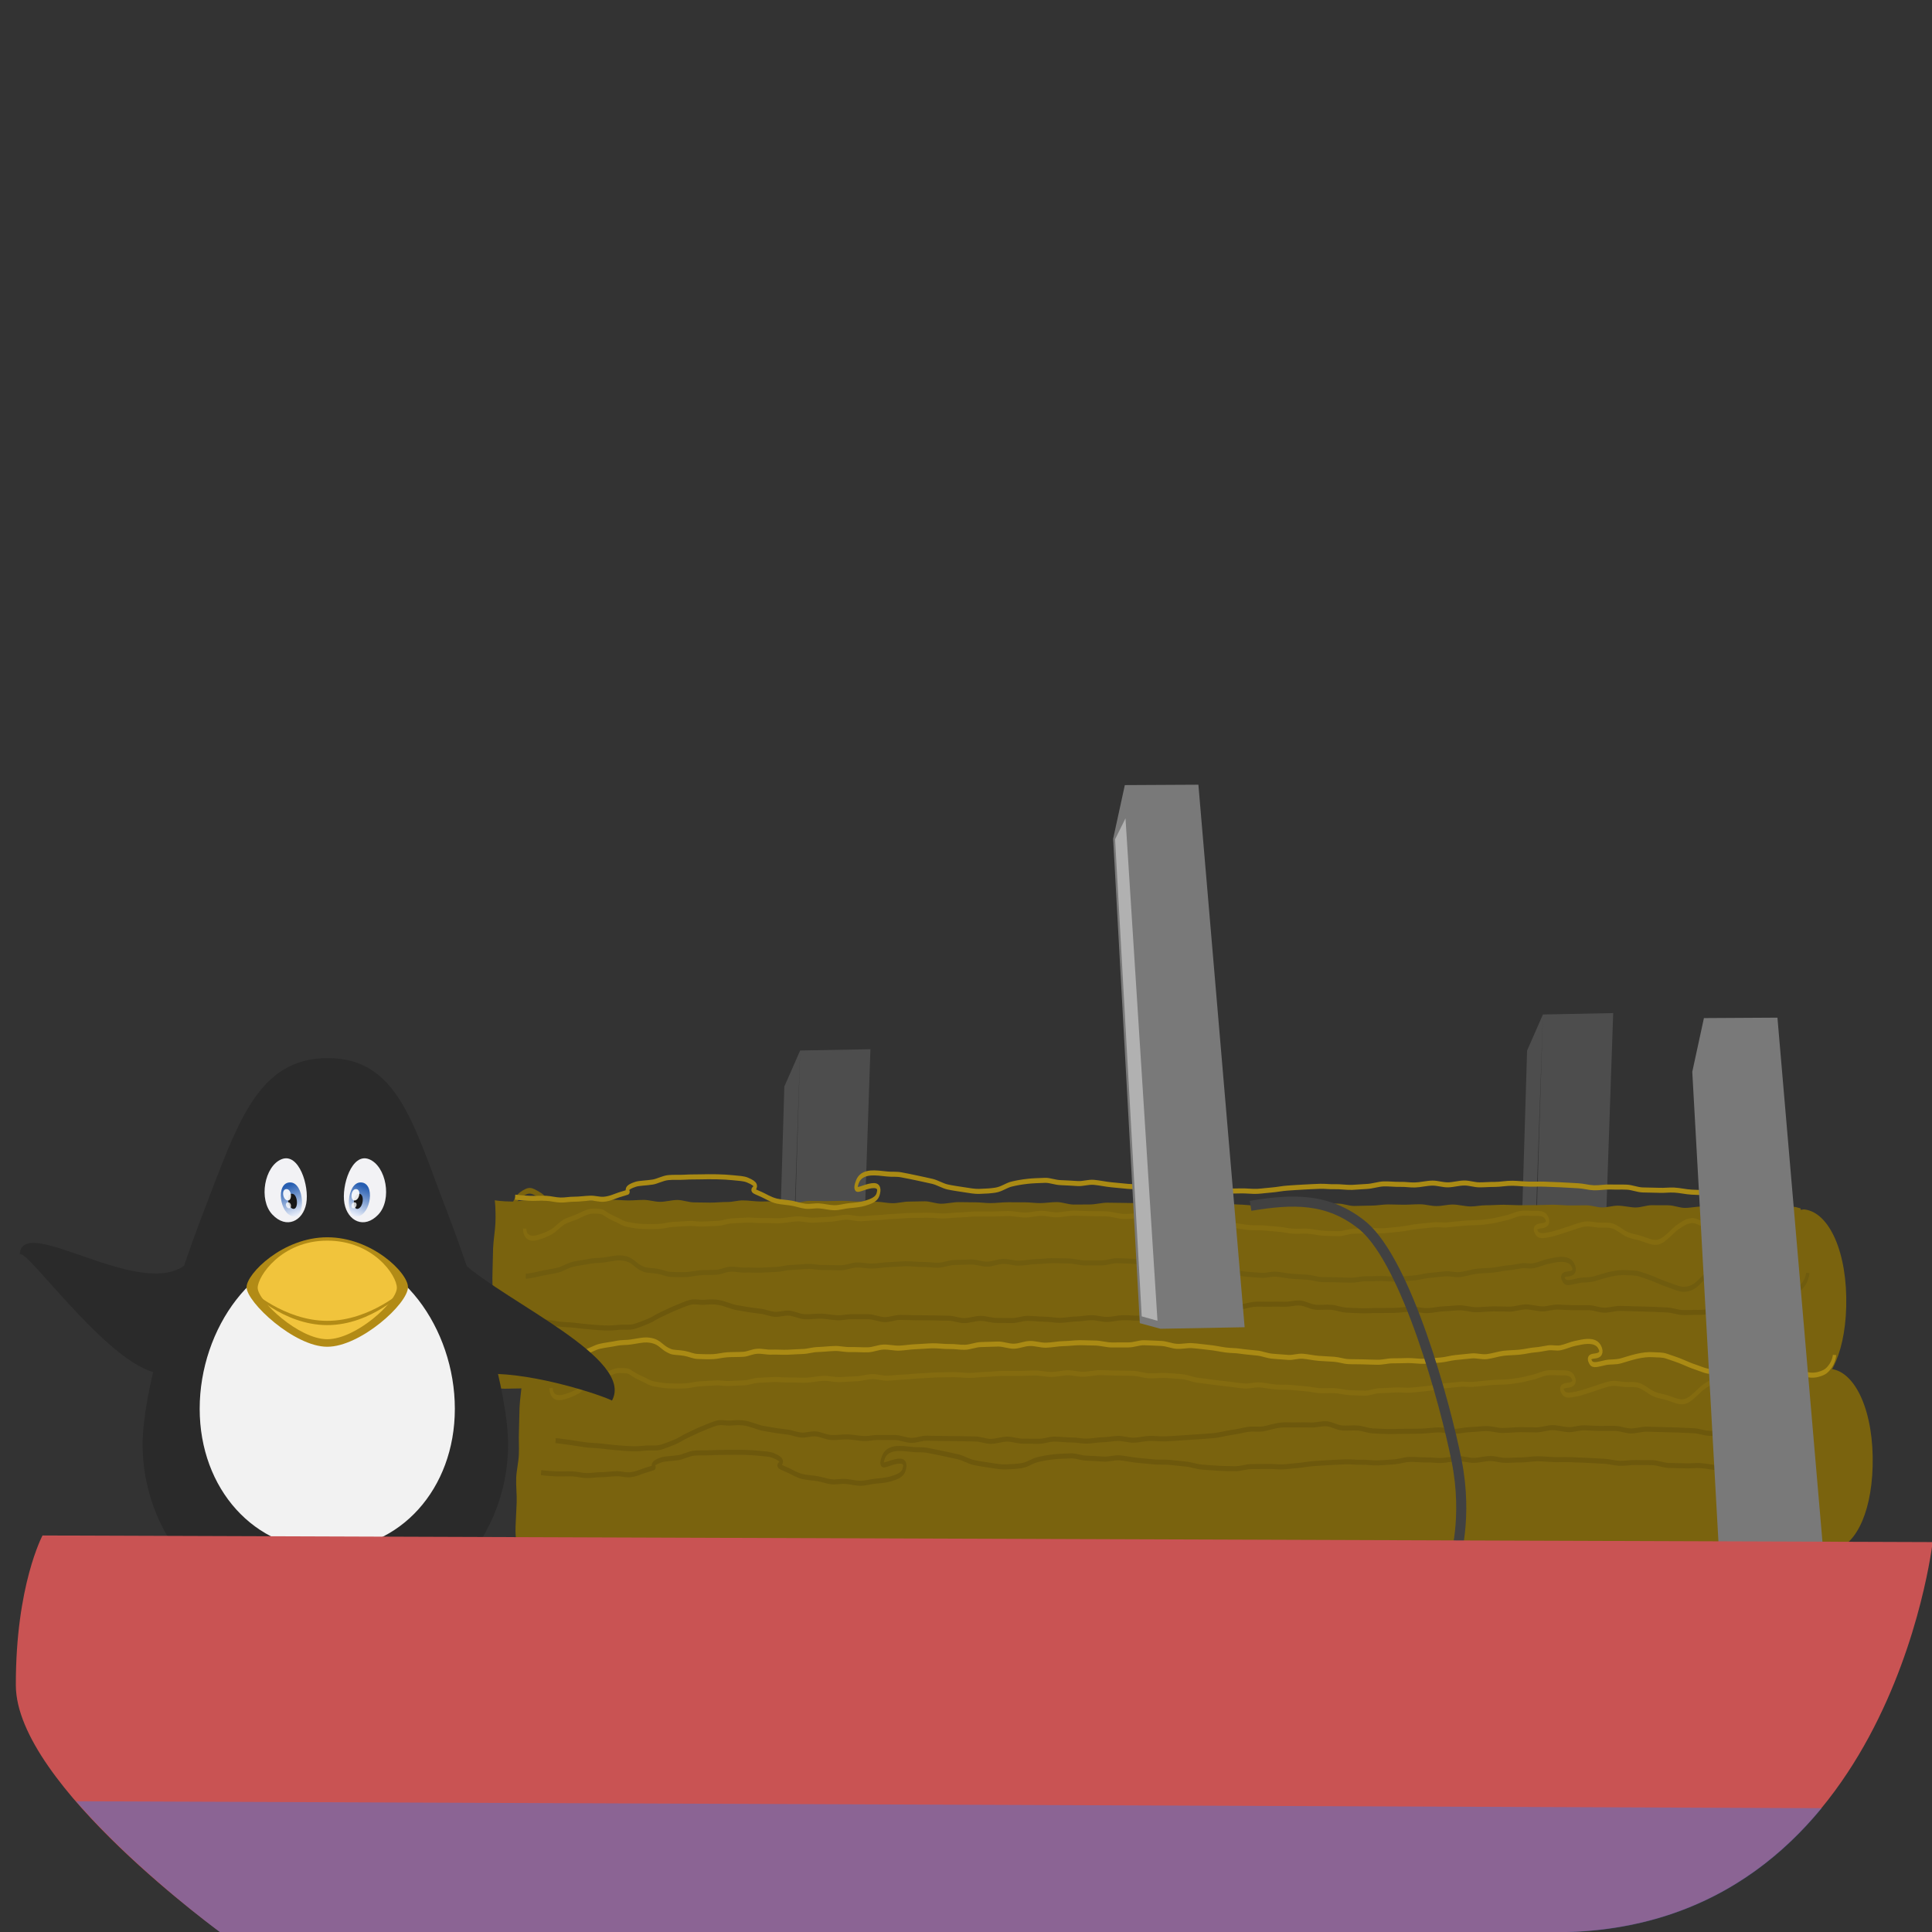 <!--Created with Inkscape (http://www.inkscape.org/)--><svg xmlns:dc="http://purl.org/dc/elements/1.1/" xmlns:cc="http://creativecommons.org/ns#" xmlns:rdf="http://www.w3.org/1999/02/22-rdf-syntax-ns#" xmlns="http://www.w3.org/2000/svg" xmlns:xlink="http://www.w3.org/1999/xlink" xmlns:sodipodi="http://sodipodi.sourceforge.net/DTD/sodipodi-0.dtd" xmlns:inkscape="http://www.inkscape.org/namespaces/inkscape" sodipodi:docname="boat2.svg" inkscape:version="0.91 r13725" height="100" width="100"><rect width="100%" height="100%" fill="#333333" stroke="none"/><sodipodi:namedview showguides="false" inkscape:window-maximized="1" inkscape:window-y="-3" inkscape:window-x="-3" inkscape:window-height="1060" inkscape:window-width="1880" fit-margin-bottom="0" fit-margin-right="0" fit-margin-left="0" fit-margin-top="0" showgrid="false" inkscape:current-layer="layer1" inkscape:document-units="px" inkscape:cy="23.707655" inkscape:cx="66.620745" inkscape:zoom="5.6" inkscape:pageshadow="2" inkscape:pageopacity="0.0" borderopacity="1.0" bordercolor="#666666" pagecolor="#ffffff"/><defs><linearGradient inkscape:collect="always" xlink:href="#a" id="b" x1="940.963" y1="637.412" x2="945.679" y2="650.05" gradientUnits="userSpaceOnUse" gradientTransform="matrix(1 0 0 1.086 0 -53.897)"/><linearGradient inkscape:collect="always" id="a"><stop style="stop-color:#275eb1;stop-opacity:1" offset="0"/><stop style="stop-color:#e6ecf9;stop-opacity:1" offset="1"/></linearGradient><linearGradient inkscape:collect="always" xlink:href="#a" id="c" x1="940.963" y1="637.412" x2="945.679" y2="650.05" gradientUnits="userSpaceOnUse" gradientTransform="matrix(-1 0 0 1.086 1919.998 -53.897)"/></defs><g inkscape:groupmode="layer" inkscape:label="Calque 1"><g style="fill:#4d4d4d;stroke-width:2.544;stroke:none"><path style="fill:#4d4d4d;stroke:none;stroke-width:2.544" inkscape:connector-curvature="0" d="m6444.3-2545.9-5.838 12.162-8.087 137.61 4.907 1.654 9.018-151.42 24.449-1.85-9.58 151.19-24.53 2.202" transform="matrix(.149 .009 .004 .158 -870.154 396.762)"/></g><path style="fill:#4d4d4d;stroke:none;stroke-width:.39" inkscape:connector-curvature="0" d="m146.132 557.907-.82 1.865-.64 21.637.738.306.722-23.807 3.636-.066-.806 23.766-3.647.12" transform="translate(-104.715 -503.534)"/><path sodipodi:nodetypes="cscsccsccccccccscsscccccccccscccsccccccscccccccccccccscccccccccccccccccscccccscscccsssscscccscccccsscccccccssccccccccccscccscsccccsccccccccccccccccsccscccccccccscccccccccsc" inkscape:connector-curvature="0" style="fill:#7a630e;fill-opacity:1;stroke:none;stroke-width:.212;stroke-linejoin:round" d="M31.695 20.33c-.303-.002-.538.072-.804.07-.311-.001-.682-.018-.94-.02-.33 0-.576.067-.814.065-.557-.003-.897-.066-.897-.066s.065.454.033 1.2c-.015.354-.101.843-.12 1.296-.017.386-.012.812-.03 1.238-.017.4.014.762-.004 1.174-.017.412-.12.803-.137 1.203-.018.426.04.888.024 1.274-.02.453-.042.875-.057 1.23-.031.746.115.986.115.986s.14.15.702.153c.24 0 .516-.017.85-.016.26.001.57.056.884.057.269 0 .553-.019.86-.018.273.001.56-.007.86-.006.277.001.555.085.854.086.278.001.574-.083.871-.082.28.001.562-.007.858-.006.28.001.5.015.795.016.281.001.58.087.873.088.282 0 .57 0 .863.002.283 0 .612.012.904.014.284 0 .513-.062.805-.061.284.001.607-.06.898-.059.284.001.579.132.87.133.284.001.615-.05.906-.049.284.001.573-.003.863-.002.285.001.53-.071.82-.07.286.001.556.126.846.127.285.001.595-.122.885-.121.285 0 .527.085.816.086.286 0 .576.014.866.015.285.001.572-.003.86-.002.287.001.659-.028.948-.027.286.001.563.05.852.05.286.002.568-.09.857-.089.286.001.504.062.793.063.287 0 .586-.052.875-.051.287 0 .59.108.879.11.287 0 .602-.121.89-.12.287.001.519.075.807.076.287.001.587.036.875.037.287.001.58.007.867.008.288.001.58.009.868.01.287 0 .573-.11.86-.11.288.002.64.07.929.07.287.002.517-.069.804-.067h.866c.287 0 .612.01.9.011.288.001.593.068.88.069.289 0 .577-.025.864-.024.288.001.494-.01.781-.01.288.001.652.064.94.065.288 0 .564-.081.851-.08.288 0 .551-.013.838-.012l.864.004c.288 0 .54.106.828.107h.931c.289.001.567-.087.854-.086.288.001.569-.005.855-.004l.825.004c.288.001.62.007.906.008.289.001.59.083.877.084.289.001.567-.075.853-.074.29 0 .587.083.873.084.29 0 .566-.08.852-.078.29 0 .51.024.797.025.29.001.575.058.861.059h.943c.29 0 .528-.085.813-.084.29 0 .545.083.83.084.29 0 .602.044.887.045.29 0 .635-.03.92-.03.29.001.541.04.826.041.29.002.56-.124.844-.123.29.001.616.12.9.121.292.002.545.007.828.008l.867.004c.293.001.624-.1.907-.1.293.002.538-.022.82-.02.294 0 .63.096.91.097.295 0 .521-.083.8-.082.298 0 .642.016.92.017.3.001.588.083.864.084.302.001.584.011.857.012.306.001.573.017.842.018.314 0 .6-.126.862-.125.333 0 .647.022.888.023.226.148.756-.1.81-.107 1.183-.096 2.11-1.77 2.18-4.36.075-2.777-.86-4.896-2.166-5.047-.067-.004-.126.017-.191.022l-.002-.072s-.295-.124-.852-.127c-.238-.002-.538-.008-.869-.01-.258-.002-.505.083-.816.082-.267-.002-.61-.084-.912-.086-.271-.002-.506.015-.805.014-.274-.002-.55.027-.846.025-.275-.002-.602.074-.896.072-.277-.001-.565-.133-.858-.135l-.851-.003c-.28-.002-.547.118-.838.117-.28-.002-.622-.092-.912-.094-.28-.002-.535.093-.824.092-.281-.002-.526-.11-.815-.112-.281-.001-.56.01-.85.008-.28-.001-.59-.035-.878-.037-.282-.001-.546.021-.834.02-.282-.002-.642.007-.93.006-.282-.002-.498-.022-.785-.024-.283-.001-.64.029-.928.027-.283-.001-.498.063-.785.061-.283-.001-.627-.098-.914-.1-.283-.001-.569.082-.856.08-.283-.001-.563-.092-.85-.093-.283-.002-.58.025-.866.023-.284-.001-.491-.014-.778-.015-.283-.002-.569.062-.855.06-.284-.001-.626.021-.912.02-.284-.002-.53-.12-.817-.121-.284-.002-.575-.007-.861-.008-.284-.002-.599.001-.885 0-.284-.002-.593.064-.879.062-.284-.001-.55.04-.836.04-.284-.002-.54.007-.826.005-.284-.002-.617-.053-.902-.054-.285-.002-.5-.067-.785-.069-.285-.001-.631.004-.916.002-.285-.001-.553-.02-.838-.021-.285-.002-.543-.007-.828-.008-.285-.002-.555.005-.84.004-.285-.002-.555.027-.84.025-.285-.001-.645-.016-.93-.017-.285-.002-.502-.009-.787-.01-.285-.002-.627.093-.912.092-.285-.002-.541.007-.826.005-.285-.001-.59-.127-.875-.128-.286-.002-.598.054-.883.052-.285-.001-.493-.04-.777-.04l-.854-.005c-.286-.001-.65.047-.933.045-.286-.001-.488-.04-.772-.04-.286-.002-.573-.009-.857-.01-.286-.002-.63.083-.914.082-.286-.002-.558-.124-.842-.125-.286-.002-.531.017-.815.015-.286-.001-.572.086-.855.084-.287-.001-.562-.075-.846-.076-.286-.002-.574-.008-.857-.01-.287-.002-.61-.035-.893-.037-.287-.001-.604.015-.886.014-.288-.002-.517-.01-.8-.012-.287-.002-.596.115-.878.113-.288-.001-.614-.09-.897-.092-.288-.001-.49.014-.771.012-.288-.001-.632-.057-.914-.058-.289-.002-.518.083-.8.082-.288-.002-.612.034-.894.033-.289-.002-.553-.01-.834-.012-.29-.001-.585-.123-.865-.125-.29-.001-.62.097-.9.096-.291-.002-.561-.098-.84-.1-.292-.001-.517.029-.795.028-.293-.002-.596-.036-.873-.038-.294-.001-.558.066-.834.065l-.94-.004c-.298-.002-.549-.079-.82-.08z" transform="matrix(1 0 0 1 -2.631 41.747)"/><path transform="matrix(.088 .012 -0 .13 -539.056 342.723)" d="M6393.427-2686.627c0 20.87-12.253 38.04-23.847 38.04-11.594 0-21.7-15.397-21.7-36.266 0-20.87 11.533-39.434 23.127-39.434s22.42 16.791 22.42 37.66z" inkscape:connector-curvature="0" style="fill:#d6bd4d;fill-opacity:1;stroke:none;stroke-width:1.976;stroke-linejoin:round" sodipodi:nodetypes="sssss"/><path d="M6174.9-2396.8c-8.812-1.57-13.43-9.928-16.891-16.938-3.46-7.01-3.073-17.393-1.292-24.391 1.782-6.998 3.403-14.514 9.82-17.162 6.415-2.648 8.08-2.059 14.312-.374 6.233 1.685 10.95 5.972 14.787 12.409 3.837 6.436 3.285 18.823 2.51 25.92-.775 7.097.141 12.87-5.199 16.438-5.34 3.567-9.235 5.668-18.047 4.098z" inkscape:connector-curvature="0" style="fill:none;stroke:#7a630e;stroke-width:2.256;stroke-opacity:1" sodipodi:nodetypes="zzzzzzzzz" transform="matrix(.068 .004 -.004 .13 -402.196 356.365)"/><path d="M6180.4-2408.5c-7.913.591-12.95-4.47-16.6-9.506-3.65-5.035-1.871-14.735.315-19.583 2.186-4.848 1.66-8.466 8.53-9.192 6.871-.727 11.813 3.296 16.031 8 4.219 4.705 4.964 14.5 2.787 19.695-2.176 5.197-3.15 9.995-11.063 10.586z" inkscape:connector-curvature="0" style="fill:none;stroke:#7a630e;stroke-width:2.256;stroke-opacity:1" sodipodi:nodetypes="zzzzzzz" transform="matrix(.068 .004 -.004 .13 -402.196 356.365)"/><path d="M6177.3-2416.1s-6.346-2.85-7.755-6.811c-1.408-3.961-3.083-14.986 5.04-16.147 8.125-1.162 9.898 4.689 11.246 7.828 1.348 3.138 1.334 8.705-3.49 9.374-4.824.669-6.13-2.927-6.98-4.705-.848-1.778 1.552-4.991 1.552-4.991" inkscape:connector-curvature="0" style="fill:none;stroke:#7a630e;stroke-width:2.256;stroke-opacity:1" sodipodi:nodetypes="czzzzzc" transform="matrix(.068 .004 -.004 .13 -402.196 356.365)"/><path sodipodi:nodetypes="czzzzzzzzzzzzzc" style="fill:none;stroke:#846b0f;stroke-width:2;stroke-opacity:1" inkscape:connector-curvature="0" d="M6209.463-2437.18c.135 3.326 3.542 4.253 7.646 3.304 2.441-.565 5.239-1.276 8.349-2.564 2.654-1.099 4.689-3.001 7.458-4.228 2.843-1.26 5.919-1.678 8.519-2.68 3.369-1.3 6.295-2.244 8.543-2.346 3.959-.179 5.588-.132 7.164.558 1.874.82 3.988 1.492 7.708 2.42 1.826.456 3.476 1.3 6.762 1.564 3.157.253 6.015.45 8.938.405 2.788-.042 6.61-.173 9.882-.422 2.64-.201 4.601-.783 7.955-1.083 2.656-.237 6.54-.471 9.844-.751 2.705-.23 5.011.146 8.259-.103 2.748-.21 5.823-.4 9.024-.619 2.783-.19 5.37-1.132 8.536-1.324 2.81-.17 5.91-.49 9.05-.659 2.985-.161 6.053.013 9.569-.184 3.074-.172 6.385-.095 9.815-.29 3.124-.178 7.168-.955 10.55-1.15 3.156-.18 6.472.322 9.822.129 3.18-.183 6.529-.536 9.857-.728 3.196-.184 6.12-1.003 9.43-1.193 3.21-.184 5.947.432 9.244.244 3.222-.184 6.37-.617 9.655-.803 3.232-.183 6.545-.677 9.821-.86 3.242-.182 6.704-.567 9.972-.748 3.25-.18 6.44-.314 9.699-.491 3.259-.178 7.323.07 10.573-.104 3.268-.175 5.562-.555 8.804-.725 3.277-.171 6.828-.629 10.06-.794 3.288-.167 7.087-.208 10.31-.367 3.3-.163 5.928-.398 9.14-.551 3.313-.158 7.298.32 10.495.176 3.331-.15 6.454-.89 9.634-1.025 3.355-.142 5.864.354 9.022.233 3.386-.131 7.306-.94 10.432-1.045 3.436-.115 6.838-.12 9.912-.199 3.527-.09 6.673-.248 9.655-.287 3.512-.046 6.94.639 9.917.62 3.584-.023 6.825-.529 9.74-.518 3.69.014 6.872.02 9.699.076 3.825.076 6.683.932 9.431 1.059 3.716.17 6.205.234 9.197.429 2.999.195 6.797.282 10.51.421 2.748.104 5.143.334 8.97.37 2.938.026 6.163-.826 9.232-.79 2.956.034 6.545.44 9.596.474 2.972.034 5.798-.212 8.834-.185 2.985.027 6.117.18 9.14.194 2.998.014 5.102.412 8.114.408 3.009 0 6.028-.294 9.028-.324 3.02-.029 6.77.505 9.759.444 3.031-.062 5.804-.067 8.778-.167 3.045-.104 5.766-1.156 8.724-1.307 3.113-.159 6.492-.43 9.695-.666 3.134-.23 5.85.014 9.023-.271 3.154-.284 6.32-.664 9.464-.984 3.176-.323 6.922-1.088 10.04-1.43 3.2-.35 6.479-.666 9.567-1.015 3.234-.366 5.749-.021 8.801-.364 3.284-.368 6.473-.675 9.475-.988 3.374-.352 6.915-.457 9.832-.7 2.737-.23 5.223-.595 7.808-.953 2.763-.382 5.203-1.029 7.732-1.457 2.825-.478 5.654-1.604 8.104-2.004 3-.489 6.44-.307 8.736-.437 3.608-.205 6.191-.21 7.558 1.311 2.066 2.3-.268 3.128-2.668 3.419-2.455.298-5.086.71-2.923 2.916 1.47 1.5 4.068 1.073 8.41.317 2.804-.487 6.014-1.443 9.325-2.238 3.07-.737 6.67-1.856 9.726-2.445 3.393-.654 6.412-.187 9.226-.143 2.936.045 6.112-.464 9.058.1 2.927.56 5.978 2.273 8.827 2.98 2.981.74 5.39.724 8.187 1.218 3.126.552 6.729 1.526 9.493 1.22 3.281-.362 5.516-2.127 7.286-3.227 2.127-1.322 3.014-2.29 5.604-3.549 1.81-.88 4.433-2.324 7.667-2.664 2.558-.269 5.573 1.006 9.005 1.66 2.824.538 6.458 1.149 9.537 1.97 2.95.789 5.997 1.561 8.907 2.333 3.14.833 5.415 1.731 8.182 2.218 3.63.638 7.51.144 9.827-.49 2.624-.72 4.247-1.785 5.42-2.77 3.077-2.584 1.484-4.717 1.484-4.717" transform="matrix(.086 .005 -.004 .13 -516.604 349.377)"/><path sodipodi:nodetypes="czzzzzzzc" style="fill:none;stroke:#6d580c;stroke-width:2;stroke-opacity:1" inkscape:connector-curvature="0" d="M6963.002-2432.05s-3.334.466-9.276.565c-2.676.043-5.028-.416-8.605-.355-2.895.049-6.038.17-9.412.228-2.986.052-7.022-.123-10.31-.065-3.038.054-6.254.637-9.492.696-3.073.056-5.971.36-9.176.42-3.099.058-6.369-.723-9.548-.662-3.12.06-5.877.01-9.035.072-3.14.062-6.255.132-9.393.196-3.16.065-6.43.12-9.548.187-3.182.068-6.652 1.005-9.748 1.074-3.208.072-6.148-.709-9.217-.636-3.243.077-6.647.311-9.68.388-3.294.084-5.989 0-8.967.082-3.386.094-6.23.988-9.11 1.081-3.295.106-6.749-.53-10.01-.407-3.3.126-6.532 1.127-9.787 1.267-3.305.142-6.42.116-9.67.268-3.31.155-7.02.567-10.26.728-3.32.164-6.946-.533-10.18-.366-3.327.17-5.784.561-9.009.729-3.337.173-7.195.977-10.409 1.141-3.35.171-6.093-.398-9.294-.245-3.368.162-7.53.786-10.714.921-3.391.145-6.642.325-9.804.43-3.426.114-6.428.402-9.557.459-3.387.06-6.304.099-9.152.094-3.414-.01-6.048-.7-8.883-.77-3.38-.082-7.038.434-9.928.321-3.215-.125-5.98-1.215-9.057-1.295-2.98-.077-6.371.812-9.68.857-2.85.04-5.419.13-8.825.315-3.837.209-6.695.104-9.508.444-3.389.409-6.56 1.261-9.88 1.827-2.812.48-6.157.105-9.944.673-2.782.417-5.56 1.066-9.31 1.521-2.876.349-6.896 1.301-10.535 1.668-2.955.297-6.223.55-9.781.858-3.012.26-5.37.47-8.872.734-2.906.22-6.9.604-10.35.83-3 .196-6.35-.01-9.711.193-3.053.181-5.917.87-9.23 1.052-3.086.17-6.456-.488-9.739-.32-3.11.16-5.451.677-8.712.836-3.127.152-6.72.795-9.965.945-3.141.145-5.932-.248-9.163-.106-3.153.14-7.143-.077-10.363.06-3.163.132-5.782 1.083-8.993 1.212-3.172.127-6.304.208-9.507.33-3.18.123-6.467-.573-9.662-.456-3.188.117-6.718 1.161-9.905 1.272-3.197.111-6.02-.692-9.198-.587-3.206.106-6.582.137-9.753.236-3.214.1-6.701.235-9.863.327-3.225.094-6.272.14-9.424.225-3.237.087-6.309 1.161-9.449 1.238-3.25.079-6.6-.835-9.726-.768-3.27.07-6.763.321-9.871.377-3.294.059-5.686.705-8.769.747-3.329.045-6.437-.288-9.484-.264-3.385.027-7.118.615-10.106.614-3.493 0-6.628-1.021-9.503-1.065-3.128-.047-6.136.873-8.752.795-3.213-.096-5.442-.726-7.976-.859-3.375-.177-7.19-.293-9.578-.51-3.749-.342-5.695-.34-7.794-.696-3.81-.646-6.018-1.172-8.81-1.373-2.021-.146-4.406-.086-8.47.286-2.858.262-5.637-.247-8.479.38-2.805.618-6.199 1.816-8.976 2.652-2.769.832-5.498 1.95-8.226 2.862-2.769.925-4.66 2.022-7.374 2.887-2.81.895-5.598 1.73-8.335 2.405-2.889.711-6.083.42-8.872.703-2.52.257-5.315.565-8.821.621-2.872.046-6.652-.036-9.856-.087-3.021-.048-5.627-.184-8.688-.289-3.15-.108-5.998.025-8.924-.113-3.364-.159-6.54-.417-9.226-.572-5.52-.318-9.1-.424-9.1-.424" transform="matrix(.086 .005 -.004 .13 -516.604 349.377)"/><path sodipodi:nodetypes="czzzzzzzzzzzc" style="fill:none;stroke:#aa8a14;stroke-width:2;stroke-opacity:1" inkscape:connector-curvature="0" d="M6968.215-2478.935s-3.91-.472-10.118-.445c-2.774.012-6.039.226-9.77.244-3.001.015-5.711-.635-9.23-.615-3.095.017-6.186.118-9.616.139-3.147.019-6.443.865-9.822.887-3.182.02-6.52.078-9.866.102-3.207.023-7.187-.447-10.508-.422-3.227.025-5.62.413-8.922.44-3.244.028-6.737.206-10.023.236-3.26.03-6.346-.773-9.616-.74-3.275.031-6.419.27-9.674.305-3.29.036-6.8.668-10.039.707-3.307.039-6.333-.484-9.555-.441-3.328.044-7.524-.026-10.724.022-3.354.05-6.61.073-9.783.127-3.39.058-5.758.273-8.892.335-3.449.07-6.815-.047-9.89.027-3.556.086-7.638.78-10.596.874-3.286.105-6.142.41-9.267.523-3.29.119-6.006-.503-9.13-.376-3.29.133-6.708.967-9.828 1.108-3.291.148-6.335-.481-9.454-.327-3.29.163-7.252.975-10.37 1.143-3.289.177-5.615-.085-8.734.095-3.284.19-6.937.01-10.06.2-3.276.2-6.9 1.2-10.03 1.399-3.266.207-5.76.513-8.902.716-3.252.21-7.238-.074-10.395.125-3.233.205-5.833 0-9.009.194-3.389.204-6.412.442-9.335.648-3.384.238-7.037.564-9.972.8-3.323.266-6.581.88-9.586 1.136-3.19.27-5.28.603-8.428.851-3.038.24-6.939.02-10.238.227-2.95.187-5.889.27-9.27.425-2.927.134-6.257 1.105-9.654 1.21-3.072.096-5.78.187-9.307.203-3.168.014-7.125-.05-10.562-.083-3.225-.031-6.565-.783-9.948-.842-3.265-.059-6.465-.22-9.807-.292-3.3-.071-5.877.257-9.185.183-3.333-.075-6.657-.183-9.931-.25-3.37-.068-7.385-.523-10.62-.57-3.421-.05-6.495.872-9.68.86-3.498-.013-7.04-.023-10.145.029-3.651.06-6.578-.733-9.51-.554-3.985.243-7.42.453-10.12.75-4.258.47-7.336.996-9.938 1.515-3.212.641-5.861 2.27-9.755 2.804-2.586.355-5.428.613-9.613.847-2.585.145-5.59-.073-9.136-.315-2.87-.196-6.612-.37-9.881-.717-2.984-.317-6.16-1.513-9.31-1.883-3.062-.36-5.41-.552-8.482-.897-3.141-.352-7.143-.69-10.143-.96-3.253-.291-5.61.097-8.51-.013-3.478-.132-7.415-.282-10.073-.015-4.28.43-6.717 1.762-7.725 3.732-2.398 4.688 1.25 2.874 5.397 1.911 4.12-.957 9.12-1.68 7.131 2.812-.801 1.811-3.801 2.821-7.8 3.75-2.487.577-5.8.952-9.076 1.25-2.756.252-6.081 1.105-9.17 1.19-2.872.08-5.825-.35-8.814-.39-2.953-.04-5.643.583-8.55.449-3.037-.14-5.367-.662-8.176-.88-3.18-.247-6.5-.193-9.14-.505-3.679-.435-7.162-1.78-9.175-2.256-6.13-1.452-5.576-1.495-4.68-2.123.952-.668 2.227-1.87-4.143-3.312-2.292-.52-4.733-.449-8.684-.572-2.907-.09-6.161-.087-9.613 0-3.08.074-7.31.251-10.598.438-3.18.18-5.434.194-8.614.457-3.277.272-6.979.222-10.046.557-3.424.374-6.391 1.705-9.276 2.126-3.894.568-7.925.7-10.212 1.281-5.418 1.379-5.025 2.37-4.74 2.83.372.6 1.644.115-5.034 1.76-1.98.489-5.365 1.76-9.093 2.094-2.66.237-4.965-.28-8.149-.109-2.84.153-6.683.67-9.71.78-2.95.105-5.156.568-8.08.639-3.062.074-5.85-.398-8.657-.355-3.266.051-7.24.362-9.823.383-5.365.044-8.89-.135-8.89-.135" transform="matrix(.086 .005 -.004 .13 -516.604 349.377)"/><path sodipodi:nodetypes="czzzzzzzzzzzzzc" style="fill:none;stroke:#705c0e;stroke-width:2;stroke-opacity:1" inkscape:connector-curvature="0" d="M6210.953-2418.251s3.062-.214 8.73-1.397c2.782-.58 6.771-1.034 10.23-1.729 3.041-.61 6.077-2.136 9.312-2.754 3.2-.612 6.726-.99 9.817-1.535 3.404-.6 5.918-.478 8.81-.903 4.113-.604 7.37-1.155 9.476-1.165 3.936-.02 6.03.65 7.6 1.323 1.892.813 3.149 1.807 6.896 2.687 1.823.428 4.997.188 8.279.45 3.156.253 5.226.972 8.149.928 2.788-.042 6.219-.06 9.49-.309 2.64-.2 4.89-.75 8.244-1.049 2.657-.237 6.383-.29 9.688-.57 2.705-.23 5.065-1.275 8.312-1.524 2.749-.21 5.538.23 8.74.011 2.782-.19 6.149-.118 9.315-.31 2.81-.17 6.18-.496 9.32-.666 2.985-.16 5.45-.923 8.966-1.12 3.075-.172 6.653-.603 10.082-.799 3.124-.178 6.033.264 9.414.07 3.156-.182 7.206-.122 10.556-.315 3.18-.184 6.066-1.26 9.394-1.451 3.196-.184 6.035.25 9.347.06 3.21-.183 6.52-.747 9.817-.935 3.222-.184 6.691-.567 9.978-.753 3.232-.182 7.212.07 10.489-.113 3.241-.182 5.866.13 9.134-.05 3.25-.18 6.401-1.278 9.66-1.456 3.259-.177 6.816-.412 10.066-.586 3.269-.175 6.514.647 9.756.477 3.278-.171 6.273-1.286 9.505-1.45 3.288-.169 6.422.475 9.645.315 3.3-.163 7.365-.883 10.577-1.036 3.313-.158 6.275-.58 9.472-.725 3.331-.151 6.02-.098 9.201-.233 3.354-.142 7.112.498 10.27.376 3.386-.13 6.787-.291 9.913-.395 3.436-.115 6.393-1.155 9.468-1.235 3.527-.09 7.18-.077 10.163-.116 3.512-.046 6.621.804 9.6.786 3.583-.023 6.155-.634 9.07-.623 3.69.014 6.875.24 9.703.297 3.825.076 7.784.516 10.532.643 3.716.171 5.89-.034 8.883.16 2.998.196 6.958.223 10.67.363 2.748.103 5.493.859 9.32.894 2.938.027 5.838.063 8.906.099 2.957.034 5.721-.836 8.772-.802 2.972.034 6.77.445 9.806.473 2.986.027 5.991 0 9.015.014 2.997.014 5.579.595 8.59.59 3.01 0 5.563-.203 8.563-.232 3.02-.03 5.999-.118 8.987-.179 3.031-.062 6.18-.821 9.155-.922 3.045-.103 6.227-.304 9.185-.455 3.113-.159 6.892.125 10.094-.11 3.135-.231 6.293-.574 9.466-.86 3.154-.283 5.795-1.006 8.94-1.326 3.176-.323 6.337-.66 9.455-1.002 3.2-.35 6.216.266 9.304-.084 3.234-.366 7.023-1.383 10.076-1.725 3.284-.37 6.48-.488 9.481-.802 3.374-.352 6.422-1.035 9.339-1.279 2.737-.229 5.031-.712 7.617-1.07 2.762-.382 5.11.072 7.638-.357 2.824-.478 6.18-1.665 8.631-2.065 3-.489 5.02-.945 7.316-1.075 3.607-.205 6.1.363 7.466 1.884 2.066 2.299.285 3.366-2.115 3.657-2.455.298-5.025.553-2.862 2.759 1.47 1.5 4.702.427 9.045-.328 2.804-.488 5.967-.286 9.278-1.08 3.07-.737 6.18-1.522 9.236-2.112 3.393-.653 6.96-1.064 9.773-1.02 2.936.045 5.333-.255 8.278.308 2.927.56 6.687 1.188 9.536 1.894 2.981.74 5.316 1.302 8.113 1.796 3.126.552 6.697 1.576 9.461 1.27 3.282-.362 5.241-1.131 7.012-2.231 2.126-1.322 3.866-3 6.455-4.26 1.81-.88 3.915-1.48 7.15-1.82 2.557-.27 5.993-.304 9.426.35 2.824.538 4.865 1.143 7.943 1.965 2.951.787 5.968 1.834 8.878 2.606 3.139.833 6.952 1.833 9.719 2.32 3.63.638 6.85.079 9.167-.557 2.624-.719 3.537-1.397 4.71-2.383 3.077-2.583 3.11-5.344 3.11-5.344" transform="matrix(.086 .005 -.004 .13 -516.604 349.377)"/><g><path sodipodi:nodetypes="cscsccsccccccccscsscccccccccscccsccccccscccccccccccccscccccccccccccccccscccccscscccsssscscccscccccsscccccccssccccccccccscccscsccccsccccccccccccccccsccscccccccccscccccccccsc" inkscape:connector-curvature="0" style="fill:#7a630e;fill-opacity:1;stroke:none;stroke-width:.212;stroke-linejoin:round" d="M31.695 20.33c-.303-.002-.538.072-.804.07-.311-.001-.682-.018-.94-.02-.33 0-.576.067-.814.065-.557-.003-.897-.066-.897-.066s.065.454.033 1.2c-.015.354-.101.843-.12 1.296-.017.386-.012.812-.03 1.238-.017.4.014.762-.004 1.174-.017.412-.12.803-.137 1.203-.018.426.04.888.024 1.274-.02.453-.042.875-.057 1.23-.031.746.115.986.115.986s.14.15.702.153c.24 0 .516-.017.85-.016.26.001.57.056.884.057.269 0 .553-.019.86-.018.273.001.56-.007.86-.006.277.001.555.085.854.086.278.001.574-.083.871-.082.28.001.562-.007.858-.006.28.001.5.015.795.016.281.001.58.087.873.088.282 0 .57 0 .863.002.283 0 .612.012.904.014.284 0 .513-.062.805-.061.284.001.607-.06.898-.059.284.001.579.132.87.133.284.001.615-.05.906-.049.284.001.573-.003.863-.002.285.001.53-.071.82-.07.286.001.556.126.846.127.285.001.595-.122.885-.121.285 0 .527.085.816.086.286 0 .576.014.866.015.285.001.572-.003.86-.002.287.001.659-.028.948-.027.286.001.563.05.852.05.286.002.568-.09.857-.089.286.001.504.062.793.063.287 0 .586-.052.875-.051.287 0 .59.108.879.11.287 0 .602-.121.89-.12.287.001.519.075.807.076.287.001.587.036.875.037.287.001.58.007.867.008.288.001.58.009.868.01.287 0 .573-.11.86-.11.288.002.64.07.929.07.287.002.517-.069.804-.067h.866c.287 0 .612.01.9.011.288.001.593.068.88.069.289 0 .577-.025.864-.024.288.001.494-.01.781-.01.288.001.652.064.94.065.288 0 .564-.081.851-.08.288 0 .551-.013.838-.012l.864.004c.288 0 .54.106.828.107h.931c.289.001.567-.087.854-.086.288.001.569-.005.855-.004l.825.004c.288.001.62.007.906.008.289.001.59.083.877.084.289.001.567-.075.853-.074.29 0 .587.083.873.084.29 0 .566-.08.852-.078.29 0 .51.024.797.025.29.001.575.058.861.059h.943c.29 0 .528-.085.813-.084.29 0 .545.083.83.084.29 0 .602.044.887.045.29 0 .635-.03.92-.03.29.001.541.04.826.041.29.002.56-.124.844-.123.29.001.616.12.9.121.292.002.545.007.828.008l.867.004c.293.001.624-.1.907-.1.293.002.538-.022.82-.02.294 0 .63.096.91.097.295 0 .521-.083.8-.082.298 0 .642.016.92.017.3.001.588.083.864.084.302.001.584.011.857.012.306.001.573.017.842.018.314 0 .6-.126.862-.125.333 0 .647.022.888.023.226.148.756-.1.81-.107 1.183-.096 2.11-1.77 2.18-4.36.075-2.777-.86-4.896-2.166-5.047-.067-.004-.126.017-.191.022l-.002-.072s-.295-.124-.852-.127c-.238-.002-.538-.008-.869-.01-.258-.002-.505.083-.816.082-.267-.002-.61-.084-.912-.086-.271-.002-.506.015-.805.014-.274-.002-.55.027-.846.025-.275-.002-.602.074-.896.072-.277-.001-.565-.133-.858-.135l-.851-.003c-.28-.002-.547.118-.838.117-.28-.002-.622-.092-.912-.094-.28-.002-.535.093-.824.092-.281-.002-.526-.11-.815-.112-.281-.001-.56.01-.85.008-.28-.001-.59-.035-.878-.037-.282-.001-.546.021-.834.02-.282-.002-.642.007-.93.006-.282-.002-.498-.022-.785-.024-.283-.001-.64.029-.928.027-.283-.001-.498.063-.785.061-.283-.001-.627-.098-.914-.1-.283-.001-.569.082-.856.08-.283-.001-.563-.092-.85-.093-.283-.002-.58.025-.866.023-.284-.001-.491-.014-.778-.015-.283-.002-.569.062-.855.06-.284-.001-.626.021-.912.02-.284-.002-.53-.12-.817-.121-.284-.002-.575-.007-.861-.008-.284-.002-.599.001-.885 0-.284-.002-.593.064-.879.062-.284-.001-.55.04-.836.04-.284-.002-.54.007-.826.005-.284-.002-.617-.053-.902-.054-.285-.002-.5-.067-.785-.069-.285-.001-.631.004-.916.002-.285-.001-.553-.02-.838-.021-.285-.002-.543-.007-.828-.008-.285-.002-.555.005-.84.004-.285-.002-.555.027-.84.025-.285-.001-.645-.016-.93-.017-.285-.002-.502-.009-.787-.01-.285-.002-.627.093-.912.092-.285-.002-.541.007-.826.005-.285-.001-.59-.127-.875-.128-.286-.002-.598.054-.883.052-.285-.001-.493-.04-.777-.04l-.854-.005c-.286-.001-.65.047-.933.045-.286-.001-.488-.04-.772-.04-.286-.002-.573-.009-.857-.01-.286-.002-.63.083-.914.082-.286-.002-.558-.124-.842-.125-.286-.002-.531.017-.815.015-.286-.001-.572.086-.855.084-.287-.001-.562-.075-.846-.076-.286-.002-.574-.008-.857-.01-.287-.002-.61-.035-.893-.037-.287-.001-.604.015-.886.014-.288-.002-.517-.01-.8-.012-.287-.002-.596.115-.878.113-.288-.001-.614-.09-.897-.092-.288-.001-.49.014-.771.012-.288-.001-.632-.057-.914-.058-.289-.002-.518.083-.8.082-.288-.002-.612.034-.894.033-.289-.002-.553-.01-.834-.012-.29-.001-.585-.123-.865-.125-.29-.001-.62.097-.9.096-.291-.002-.561-.098-.84-.1-.292-.001-.517.029-.795.028-.293-.002-.596-.036-.873-.038-.294-.001-.558.066-.834.065l-.94-.004c-.298-.002-.549-.079-.82-.08z" transform="matrix(1 0 0 1 -1.263 50)"/><path transform="matrix(.088 .012 -0 .13 -537.687 350.976)" d="M6393.427-2686.627c0 20.87-12.253 38.04-23.847 38.04-11.594 0-21.7-15.397-21.7-36.266 0-20.87 11.533-39.434 23.127-39.434s22.42 16.791 22.42 37.66z" inkscape:connector-curvature="0" style="fill:#d6bd4d;fill-opacity:1;stroke:none;stroke-width:1.976;stroke-linejoin:round" sodipodi:nodetypes="sssss"/><path d="M6174.9-2396.8c-8.812-1.57-13.43-9.928-16.891-16.938-3.46-7.01-3.073-17.393-1.292-24.391 1.782-6.998 3.403-14.514 9.82-17.162 6.415-2.648 8.08-2.059 14.312-.374 6.233 1.685 10.95 5.972 14.787 12.409 3.837 6.436 3.285 18.823 2.51 25.92-.775 7.097.141 12.87-5.199 16.438-5.34 3.567-9.235 5.668-18.047 4.098z" inkscape:connector-curvature="0" style="fill:none;stroke:#7a630e;stroke-width:2.256;stroke-opacity:1" sodipodi:nodetypes="zzzzzzzzz" transform="matrix(.068 .004 -.004 .13 -400.827 364.618)"/><path d="M6180.4-2408.5c-7.913.591-12.95-4.47-16.6-9.506-3.65-5.035-1.871-14.735.315-19.583 2.186-4.848 1.66-8.466 8.53-9.192 6.871-.727 11.813 3.296 16.031 8 4.219 4.705 4.964 14.5 2.787 19.695-2.176 5.197-3.15 9.995-11.063 10.586z" inkscape:connector-curvature="0" style="fill:none;stroke:#7a630e;stroke-width:2.256;stroke-opacity:1" sodipodi:nodetypes="zzzzzzz" transform="matrix(.068 .004 -.004 .13 -400.827 364.618)"/><path d="M6177.3-2416.1s-6.346-2.85-7.755-6.811c-1.408-3.961-3.083-14.986 5.04-16.147 8.125-1.162 9.898 4.689 11.246 7.828 1.348 3.138 1.334 8.705-3.49 9.374-4.824.669-6.13-2.927-6.98-4.705-.848-1.778 1.552-4.991 1.552-4.991" inkscape:connector-curvature="0" style="fill:none;stroke:#7a630e;stroke-width:2.256;stroke-opacity:1" sodipodi:nodetypes="czzzzzc" transform="matrix(.068 .004 -.004 .13 -400.827 364.618)"/><g><path sodipodi:nodetypes="czzzzzzzzzzzzzc" style="fill:none;stroke:#846b0f;stroke-width:2;stroke-opacity:1" inkscape:connector-curvature="0" d="M6209.463-2437.18c.135 3.326 3.542 4.253 7.646 3.304 2.441-.565 5.239-1.276 8.349-2.564 2.654-1.099 4.689-3.001 7.458-4.228 2.843-1.26 5.919-1.678 8.519-2.68 3.369-1.3 6.295-2.244 8.543-2.346 3.959-.179 5.588-.132 7.164.558 1.874.82 3.988 1.492 7.708 2.42 1.826.456 3.476 1.3 6.762 1.564 3.157.253 6.015.45 8.938.405 2.788-.042 6.61-.173 9.882-.422 2.64-.201 4.601-.783 7.955-1.083 2.656-.237 6.54-.471 9.844-.751 2.705-.23 5.011.146 8.259-.103 2.748-.21 5.823-.4 9.024-.619 2.783-.19 5.37-1.132 8.536-1.324 2.81-.17 5.91-.49 9.05-.659 2.985-.161 6.053.013 9.569-.184 3.074-.172 6.385-.095 9.815-.29 3.124-.178 7.168-.955 10.55-1.15 3.156-.18 6.472.322 9.822.129 3.18-.183 6.529-.536 9.857-.728 3.196-.184 6.12-1.003 9.43-1.193 3.21-.184 5.947.432 9.244.244 3.222-.184 6.37-.617 9.655-.803 3.232-.183 6.545-.677 9.821-.86 3.242-.182 6.704-.567 9.972-.748 3.25-.18 6.44-.314 9.699-.491 3.259-.178 7.323.07 10.573-.104 3.268-.175 5.562-.555 8.804-.725 3.277-.171 6.828-.629 10.06-.794 3.288-.167 7.087-.208 10.31-.367 3.3-.163 5.928-.398 9.14-.551 3.313-.158 7.298.32 10.495.176 3.331-.15 6.454-.89 9.634-1.025 3.355-.142 5.864.354 9.022.233 3.386-.131 7.306-.94 10.432-1.045 3.436-.115 6.838-.12 9.912-.199 3.527-.09 6.673-.248 9.655-.287 3.512-.046 6.94.639 9.917.62 3.584-.023 6.825-.529 9.74-.518 3.69.014 6.872.02 9.699.076 3.825.076 6.683.932 9.431 1.059 3.716.17 6.205.234 9.197.429 2.999.195 6.797.282 10.51.421 2.748.104 5.143.334 8.97.37 2.938.026 6.163-.826 9.232-.79 2.956.034 6.545.44 9.596.474 2.972.034 5.798-.212 8.834-.185 2.985.027 6.117.18 9.14.194 2.998.014 5.102.412 8.114.408 3.009 0 6.028-.294 9.028-.324 3.02-.029 6.77.505 9.759.444 3.031-.062 5.804-.067 8.778-.167 3.045-.104 5.766-1.156 8.724-1.307 3.113-.159 6.492-.43 9.695-.666 3.134-.23 5.85.014 9.023-.271 3.154-.284 6.32-.664 9.464-.984 3.176-.323 6.922-1.088 10.04-1.43 3.2-.35 6.479-.666 9.567-1.015 3.234-.366 5.749-.021 8.801-.364 3.284-.368 6.473-.675 9.475-.988 3.374-.352 6.915-.457 9.832-.7 2.737-.23 5.223-.595 7.808-.953 2.763-.382 5.203-1.029 7.732-1.457 2.825-.478 5.654-1.604 8.104-2.004 3-.489 6.44-.307 8.736-.437 3.608-.205 6.191-.21 7.558 1.311 2.066 2.3-.268 3.128-2.668 3.419-2.455.298-5.086.71-2.923 2.916 1.47 1.5 4.068 1.073 8.41.317 2.804-.487 6.014-1.443 9.325-2.238 3.07-.737 6.67-1.856 9.726-2.445 3.393-.654 6.412-.187 9.226-.143 2.936.045 6.112-.464 9.058.1 2.927.56 5.978 2.273 8.827 2.98 2.981.74 5.39.724 8.187 1.218 3.126.552 6.729 1.526 9.493 1.22 3.281-.362 5.516-2.127 7.286-3.227 2.127-1.322 3.014-2.29 5.604-3.549 1.81-.88 4.433-2.324 7.667-2.664 2.558-.269 5.573 1.006 9.005 1.66 2.824.538 6.458 1.149 9.537 1.97 2.95.789 5.997 1.561 8.907 2.333 3.14.833 5.415 1.731 8.182 2.218 3.63.638 7.51.144 9.827-.49 2.624-.72 4.247-1.785 5.42-2.77 3.077-2.584 1.484-4.717 1.484-4.717" transform="matrix(.086 .005 -.004 .13 -515.236 357.63)"/><path sodipodi:nodetypes="czzzzzzzc" style="fill:none;stroke:#6d580c;stroke-width:2;stroke-opacity:1" inkscape:connector-curvature="0" d="M6962.377-2447.43s-3.334.465-9.276.563c-2.676.044-5.028-.415-8.605-.354-2.895.048-6.038.17-9.412.228-2.986.052-7.022-.123-10.31-.065-3.038.054-6.254.636-9.492.695-3.073.056-5.971.361-9.176.421-3.099.058-6.369-.723-9.548-.662-3.12.06-5.877.01-9.035.072-3.14.062-6.255.132-9.393.196-3.16.065-6.43.12-9.548.187-3.182.068-6.652 1.005-9.748 1.074-3.208.072-6.148-.709-9.217-.636-3.243.077-6.647.311-9.68.388-3.294.084-5.989 0-8.967.082-3.386.094-6.23.988-9.11 1.08-3.295.107-6.749-.53-10.01-.406-3.3.126-6.532 1.127-9.787 1.267-3.305.141-6.42.116-9.67.268-3.31.155-7.02.566-10.26.727-3.32.165-6.946-.532-10.18-.366-3.327.172-5.784.562-9.009.73-3.337.173-7.195.977-10.409 1.141-3.35.17-6.093-.399-9.294-.245-3.368.162-7.53.786-10.714.921-3.391.144-6.642.325-9.804.43-3.426.114-6.428.402-9.557.459-3.387.06-6.304.099-9.152.094-3.414-.01-6.048-.701-8.883-.77-3.38-.082-7.038.434-9.928.321-3.215-.125-5.98-1.216-9.057-1.296-2.98-.077-6.371.813-9.68.858-2.85.04-5.419.13-8.825.315-3.837.209-6.695.104-9.508.443-3.389.41-6.56 1.262-9.88 1.828-2.812.48-6.157.105-9.944.673-2.782.417-5.56 1.066-9.31 1.52-2.876.35-6.896 1.302-10.535 1.668-2.955.298-6.223.552-9.781.858-3.012.26-5.37.47-8.872.735-2.906.22-6.9.603-10.35.83-3 .196-6.35-.01-9.711.193-3.053.18-5.917.87-9.23 1.052-3.086.17-6.456-.488-9.739-.32-3.11.16-5.451.677-8.712.836-3.127.152-6.72.794-9.965.944-3.141.146-5.932-.247-9.163-.105-3.153.139-7.143-.077-10.363.06-3.163.132-5.782 1.082-8.993 1.211-3.172.128-6.304.209-9.507.332-3.18.122-6.467-.574-9.662-.457-3.188.116-6.718 1.16-9.905 1.272-3.197.111-6.02-.692-9.198-.587-3.206.105-6.582.137-9.753.236-3.214.1-6.701.235-9.863.327-3.225.094-6.272.14-9.424.225-3.237.087-6.309 1.161-9.449 1.237-3.25.08-6.6-.834-9.726-.767-3.27.07-6.763.32-9.871.377-3.294.059-5.686.705-8.769.747-3.329.045-6.437-.288-9.484-.264-3.385.027-7.118.615-10.106.613-3.493 0-6.628-1.02-9.503-1.064-3.128-.047-6.136.873-8.752.795-3.213-.096-5.442-.726-7.976-.86-3.375-.176-7.19-.293-9.578-.51-3.749-.342-5.695-.34-7.794-.695-3.81-.646-6.018-1.172-8.81-1.374-2.021-.146-4.406-.086-8.47.287-2.858.261-5.637-.247-8.479.38-2.805.618-6.199 1.816-8.976 2.651-2.769.833-5.498 1.951-8.226 2.863-2.769.925-4.66 2.022-7.374 2.886-2.81.896-5.598 1.731-8.335 2.406-2.889.711-6.083.419-8.872.703-2.52.257-5.315.564-8.821.62-2.872.047-6.652-.035-9.856-.086-3.021-.048-5.627-.184-8.688-.29-3.15-.107-5.998.026-8.924-.112-3.364-.16-6.54-.417-9.226-.572-5.52-.318-9.1-.424-9.1-.424" transform="matrix(.086 .005 -.004 .13 -515.236 357.63)"/><path sodipodi:nodetypes="czzzzzzzzzzzc" style="fill:none;stroke:#6d580c;stroke-width:2;stroke-opacity:1" inkscape:connector-curvature="0" d="M6970.09-2432.792s-3.91-.472-10.118-.444c-2.774.012-6.039.225-9.77.244-3.001.015-5.711-.635-9.23-.616-3.095.017-6.186.119-9.616.14-3.147.018-6.443.864-9.822.886-3.182.021-6.52.078-9.866.102-3.207.023-7.187-.447-10.508-.421-3.227.025-5.62.413-8.922.44-3.244.027-6.737.206-10.023.236-3.26.03-6.346-.774-9.616-.741-3.275.032-6.419.27-9.674.306-3.29.036-6.8.668-10.039.706-3.307.04-6.333-.483-9.555-.44-3.328.043-7.524-.027-10.724.021-3.354.05-6.61.073-9.783.127-3.39.058-5.758.274-8.892.336-3.449.069-6.815-.047-9.89.027-3.556.086-7.638.78-10.596.874-3.286.105-6.142.41-9.267.523-3.29.119-6.006-.503-9.13-.376-3.29.133-6.708.967-9.828 1.107-3.291.148-6.335-.48-9.454-.327-3.29.163-7.252.976-10.37 1.143-3.289.178-5.615-.085-8.734.095-3.284.19-6.937.01-10.06.2-3.276.2-6.9 1.2-10.03 1.4-3.266.207-5.76.513-8.902.715-3.252.21-7.238-.074-10.395.126-3.233.205-5.833 0-9.009.194-3.389.204-6.412.442-9.335.648-3.384.238-7.037.564-9.972.8-3.323.266-6.581.88-9.586 1.135-3.19.271-5.28.604-8.428.852-3.038.24-6.939.019-10.238.227-2.95.186-5.889.27-9.27.425-2.927.133-6.257 1.105-9.654 1.21-3.072.095-5.78.187-9.307.202-3.168.015-7.125-.05-10.562-.082-3.225-.032-6.565-.783-9.948-.843-3.265-.058-6.465-.22-9.807-.292-3.3-.07-5.877.258-9.185.184-3.333-.075-6.657-.184-9.931-.25-3.37-.068-7.385-.523-10.62-.57-3.421-.05-6.495.872-9.68.86-3.498-.013-7.04-.023-10.145.029-3.651.06-6.578-.734-9.51-.555-3.985.243-7.42.453-10.12.751-4.258.47-7.336.996-9.938 1.515-3.212.64-5.861 2.27-9.755 2.803-2.586.355-5.428.614-9.613.848-2.585.145-5.59-.073-9.136-.315-2.87-.196-6.612-.37-9.881-.718-2.984-.317-6.16-1.513-9.31-1.883-3.062-.36-5.41-.552-8.482-.896-3.141-.352-7.143-.691-10.143-.96-3.253-.292-5.61.097-8.51-.013-3.478-.132-7.415-.282-10.073-.015-4.28.43-6.717 1.762-7.725 3.732-2.398 4.688 1.25 2.874 5.397 1.91 4.12-.956 9.12-1.68 7.131 2.813-.801 1.81-3.801 2.82-7.8 3.749-2.487.578-5.8.953-9.076 1.252-2.756.25-6.081 1.104-9.17 1.19-2.872.078-5.825-.352-8.814-.392-2.953-.04-5.643.583-8.55.45-3.037-.141-5.367-.663-8.176-.88-3.18-.248-6.5-.193-9.14-.505-3.679-.436-7.162-1.78-9.175-2.257-6.13-1.451-5.576-1.494-4.68-2.123.952-.667 2.227-1.87-4.143-3.312-2.292-.519-4.733-.448-8.684-.571-2.907-.09-6.161-.087-9.613 0-3.08.074-7.31.25-10.598.437-3.18.181-5.434.195-8.614.458-3.277.271-6.979.222-10.046.557-3.424.374-6.391 1.704-9.276 2.125-3.894.568-7.925.7-10.212 1.282-5.418 1.378-5.025 2.37-4.74 2.829.372.602 1.644.115-5.034 1.761-1.98.488-5.365 1.76-9.093 2.093-2.66.238-4.965-.28-8.149-.108-2.84.153-6.683.67-9.71.779-2.95.106-5.156.568-8.08.64-3.062.073-5.85-.399-8.657-.355-3.266.05-7.24.362-9.823.383-5.365.044-8.89-.135-8.89-.135" transform="matrix(.086 .005 -.004 .13 -515.236 357.63)"/><path sodipodi:nodetypes="czzzzzzzzzzzzzc" style="fill:none;stroke:#aa8a14;stroke-width:2;stroke-opacity:1" inkscape:connector-curvature="0" d="M6209.703-2449.014s3.062-.214 8.73-1.396c2.782-.58 6.771-1.034 10.23-1.73 3.041-.61 6.077-2.135 9.312-2.753 3.2-.612 6.726-.991 9.817-1.536 3.404-.6 5.918-.477 8.81-.902 4.113-.605 7.37-1.155 9.476-1.165 3.936-.02 6.03.649 7.6 1.323 1.892.812 3.149 1.807 6.896 2.687 1.823.427 4.997.187 8.279.45 3.156.253 5.226.971 8.149.927 2.788-.042 6.219-.059 9.49-.308 2.64-.201 4.89-.75 8.244-1.05 2.657-.236 6.383-.29 9.688-.57 2.705-.23 5.065-1.274 8.312-1.523 2.749-.21 5.538.23 8.74.011 2.782-.19 6.149-.118 9.315-.31 2.81-.171 6.18-.497 9.32-.666 2.985-.161 5.45-.923 8.966-1.12 3.075-.173 6.653-.604 10.082-.8 3.124-.177 6.033.264 9.414.07 3.156-.181 7.206-.122 10.556-.315 3.18-.183 6.066-1.26 9.394-1.45 3.196-.185 6.035.25 9.347.06 3.21-.184 6.52-.747 9.817-.935 3.222-.184 6.691-.567 9.978-.753 3.232-.183 7.212.07 10.489-.114 3.241-.181 5.866.13 9.134-.05 3.25-.18 6.401-1.278 9.66-1.455 3.259-.178 6.816-.413 10.066-.587 3.269-.174 6.514.648 9.756.478 3.278-.172 6.273-1.286 9.505-1.451 3.288-.168 6.422.475 9.645.316 3.3-.163 7.365-.884 10.577-1.036 3.313-.158 6.275-.581 9.472-.726 3.331-.15 6.02-.098 9.201-.232 3.354-.142 7.112.498 10.27.376 3.386-.13 6.787-.291 9.913-.396 3.436-.115 6.393-1.155 9.468-1.234 3.527-.091 7.18-.077 10.163-.116 3.512-.046 6.621.804 9.6.785 3.583-.023 6.155-.633 9.07-.622 3.69.014 6.875.24 9.703.297 3.825.076 7.784.516 10.532.643 3.716.17 5.89-.034 8.883.16 2.998.195 6.958.223 10.67.363 2.748.103 5.493.858 9.32.893 2.938.027 5.838.063 8.906.1 2.957.033 5.721-.837 8.772-.802 2.972.034 6.77.445 9.806.472 2.986.027 5.991 0 9.015.014 2.997.014 5.579.596 8.59.591 3.01 0 5.563-.204 8.563-.233 3.02-.029 5.999-.117 8.987-.178 3.031-.062 6.18-.821 9.155-.922 3.045-.103 6.227-.304 9.185-.455 3.113-.159 6.892.125 10.094-.11 3.135-.231 6.293-.574 9.466-.86 3.154-.284 5.795-1.007 8.94-1.327 3.176-.323 6.337-.66 9.455-1.001 3.2-.35 6.216.266 9.304-.084 3.234-.366 7.023-1.383 10.076-1.726 3.284-.368 6.48-.487 9.481-.801 3.374-.352 6.422-1.035 9.339-1.28 2.737-.228 5.031-.712 7.617-1.07 2.762-.381 5.11.073 7.638-.356 2.824-.478 6.18-1.666 8.631-2.065 3-.49 5.02-.946 7.316-1.076 3.607-.205 6.1.364 7.466 1.885 2.066 2.299.285 3.366-2.115 3.657-2.455.298-5.025.553-2.862 2.759 1.47 1.5 4.702.427 9.045-.329 2.804-.488 5.967-.285 9.278-1.08 3.07-.737 6.18-1.522 9.236-2.111 3.393-.654 6.96-1.064 9.773-1.02 2.936.044 5.333-.256 8.278.308 2.927.56 6.687 1.187 9.536 1.894 2.981.74 5.316 1.302 8.113 1.795 3.126.552 6.697 1.576 9.461 1.271 3.282-.362 5.241-1.132 7.012-2.232 2.126-1.321 3.866-3 6.455-4.259 1.81-.88 3.915-1.48 7.15-1.82 2.557-.27 5.993-.304 9.426.35 2.824.538 4.865 1.142 7.943 1.964 2.951.788 5.968 1.835 8.878 2.607 3.139.832 6.952 1.833 9.719 2.32 3.63.638 6.85.078 9.167-.557 2.624-.719 3.537-1.397 4.71-2.383 3.077-2.584 3.11-5.345 3.11-5.345" transform="matrix(.086 .005 -.004 .13 -515.236 357.63)"/></g></g><g style="stroke:none"><path style="fill:#797979;stroke-width:3;stroke:none;fill-opacity:1" inkscape:connector-curvature="0" d="m6818.2-2741.5-5.093 21.283 6.635 193.02 8.198 2.404-9.74-216.71 29.29.45 13.945 216.34-33.495-.076" transform="rotate(-1.183 19700.91 39949.942) scale(.13)"/><path style="fill:#b1b1b1;stroke-width:1px;stroke:none;fill-opacity:1" inkscape:connector-curvature="0" d="m6826.8-2528-6.244-1.883-6.678-190.14 4.316-8.244z" transform="rotate(-1.183 19700.91 39949.942) scale(.13)"/></g><path style="fill:#797979;stroke:none;stroke-width:.39;fill-opacity:1" inkscape:connector-curvature="0" d="m192.91 556.23-.603 2.78 1.395 25.053 1.071.29-1.863-28.123 3.805-.022 2.41 28.062-4.352.083" transform="translate(-104.715 -503.534)"/><path sodipodi:nodetypes="czcc" style="fill:none;stroke:#414141;stroke-width:.522;stroke-opacity:1" inkscape:connector-curvature="0" d="M180.005 584.288s.699-2.155.106-5.137c-.593-2.983-2.562-10.176-4.814-12.14-1.821-1.51-3.695-1.417-5.852-1.065" transform="translate(-104.715 -503.534)"/><g inkscape:label="Calque 1" style="display:inline"><path style="display:inline;opacity:.99;fill:#a78014;fill-opacity:1;stroke:none" d="M402.557 627.341c15.456-.127 60.592 16.71 59.134 23.104-.38 1.666-16.173 7.307-22.291 10.19-3.492 1.644 1.643 6.652-1.605 7.052-3.247.4-12.102-3.213-19.214-3.703-9.139-.63-26.51 1.963-30.385 1.576-3.876-.386-8.974-28.106-6.811-29.11 6.421-2.959 16.604-8.772 21.172-9.109z" inkscape:connector-curvature="0" sodipodi:nodetypes="csszszcc" transform="matrix(.108 0 0 .108 -22.558 13.775)"/><path style="display:inline;fill:#a78014;fill-opacity:1;stroke:none" d="M329.454 627.342c-15.455-.127-60.591 16.71-59.133 23.104.38 1.666 16.172 7.307 22.29 10.189 3.492 1.645-1.643 6.652 1.605 7.053 3.248.4 12.102-3.213 19.214-3.703 9.139-.63 26.51 1.962 30.386 1.576 3.875-.386 8.974-28.106 6.81-29.111-6.42-2.958-16.604-8.77-21.172-9.108z" inkscape:connector-curvature="0" sodipodi:nodetypes="csszszcc" transform="matrix(.108 0 0 .108 -22.558 13.775)"/><g style="display:inline"><path sodipodi:nodetypes="csszszcc" inkscape:connector-curvature="0" d="M921.346 828.775c-13.481-.111-52.851 12.575-51.58 18.152.332 1.453 14.107 4.373 19.444 6.887 3.046 1.435.311 5.803 3.144 6.152 2.833.35 8.811-2.802 15.015-3.23 7.971-.549 25.123 1.968 28.504 1.63 3.38-.336 3.827-22.77 1.94-23.647-5.6-2.58-12.483-5.65-16.467-5.944z" style="display:inline;fill:#e2a70e;fill-opacity:1;stroke:none" transform="matrix(.108 0 0 .108 -86.876 -7.518)"/><path sodipodi:nodetypes="csszszcc" inkscape:connector-curvature="0" d="M999.311 828.775c13.482-.111 52.851 12.575 51.58 18.152-.332 1.453-14.107 4.373-19.443 6.887-3.046 1.435-.312 5.803-3.144 6.152-2.833.35-8.812-2.802-15.016-3.23-7.97-.549-25.123 1.968-28.503 1.63-3.38-.336-3.828-22.77-1.941-23.647 5.6-2.58 12.483-5.65 16.467-5.944z" style="display:inline;fill:#e2a70e;fill-opacity:1;stroke:none" transform="matrix(.108 0 0 .108 -86.876 -7.518)"/></g><g style="display:inline;fill:#2a2a2a;fill-opacity:1"><path sodipodi:nodetypes="ssszzzs" inkscape:connector-curvature="0" d="M1047.58 761.802c0 48.37-39.21 87.581-87.58 87.581s-87.58-39.211-87.58-87.58c0-24.185 13.802-71.41 29.651-112.587 15.85-41.178 25.492-72.5 59.033-72.5 33.542 0 40.976 31.322 56.825 72.5 15.849 41.178 29.652 88.402 29.652 112.586z" style="color:#000;display:inline;overflow:visible;visibility:visible;fill:#2a2a2a;fill-opacity:1;fill-rule:nonzero;stroke:none;stroke-width:.5;marker:none;enable-background:accumulate" transform="matrix(.108 0 0 .108 -86.84 -7.518)"/><path sodipodi:nodetypes="ccsc" inkscape:connector-curvature="0" d="M1037.622 728.006c23.716-.38 55.657 10.63 59.745 12.839 10.97-19.992-50.045-46.777-71.296-65.892-12.131-10.912 6.473 51.314 11.55 53.053z" style="fill:#2a2a2a;fill-opacity:1;stroke:none" transform="matrix(.108 0 0 .108 -86.84 -7.518)"/><path sodipodi:nodetypes="ccsc" inkscape:connector-curvature="0" d="M882.378 728.006c-23.716-.38-64.737-59.533-68.825-57.324 1.288-19.992 59.125 23.386 80.376 4.271 12.131-10.912-6.473 51.314-11.55 53.053z" style="display:inline;fill:#2a2a2a;fill-opacity:1;stroke:none" transform="matrix(.108 0 0 .108 -86.84 -7.518)"/></g><path style="color:#000;display:inline;overflow:visible;visibility:visible;fill:#f2f2f2;fill-opacity:1;fill-rule:nonzero;stroke:none;stroke-width:.5;marker:none;enable-background:accumulate" d="M426.857 547.626c0 38.441-26.27 67.604-61.143 67.604-34.873 0-61.143-29.163-61.143-67.604s26.27-75.604 61.143-75.604c34.873 0 61.143 37.163 61.143 75.604z" inkscape:connector-curvature="0" sodipodi:nodetypes="sssss" transform="matrix(.108 0 0 .108 -22.558 13.775)"/><path style="color:#000;display:inline;overflow:visible;visibility:visible;fill:#b28b16;fill-opacity:1;fill-rule:nonzero;stroke:none;stroke-width:.5;marker:none;enable-background:accumulate" d="M404.388 489.33c0 7.977-22.814 28.567-38.674 28.567s-38.673-21.38-38.673-28.568c0-6.377 17.315-23.901 38.673-23.901 21.359 0 38.674 17.003 38.674 23.901z" inkscape:connector-curvature="0" sodipodi:nodetypes="szszs" transform="matrix(.108 0 0 .108 -22.558 13.775)"/><path style="color:#000;display:inline;overflow:visible;visibility:visible;fill:#f1c43c;fill-opacity:1;fill-rule:nonzero;stroke:none;stroke-width:.5;marker:none;enable-background:accumulate" d="M399.065 489.65c0 6.88-19.674 24.636-33.35 24.636-13.678 0-33.351-18.438-33.351-24.636 0-5.5 11.32-22.612 33.35-22.612s33.35 16.663 33.35 22.612z" inkscape:connector-curvature="0" sodipodi:nodetypes="szszs" transform="matrix(.108 0 0 .108 -22.558 13.775)"/><path style="color:#000;font-style:normal;font-variant:normal;font-weight:400;font-stretch:normal;font-size:medium;line-height:normal;font-family:Sans;-inkscape-font-specification:Sans;text-indent:0;text-align:start;text-decoration:none;text-decoration-line:none;letter-spacing:normal;word-spacing:normal;text-transform:none;direction:ltr;block-progression:tb;writing-mode:lr-tb;baseline-shift:baseline;text-anchor:start;display:inline;overflow:visible;visibility:visible;fill:#b28b16;fill-opacity:1;stroke:none;stroke-width:1px;marker:none;enable-background:accumulate" d="m328.433 490.146-.062.72s16.043 16.655 37.343 16.655c21.3 0 37.344-16.656 37.344-16.656l-.062-.719s-16.505 15.323-37.282 15.323c-20.776 0-37.281-15.323-37.281-15.323z" inkscape:connector-curvature="0" sodipodi:nodetypes="ccsccsc" transform="matrix(.108 0 0 .108 -22.558 13.775)"/><g style="display:inline"><path sodipodi:nodetypes="zzzz" inkscape:connector-curvature="0" d="M939.016 625.167c8.223-3.274 13.362 12.734 11.801 21.21-1.56 8.477-9.504 12.463-16.25 5.307-6.746-7.157-3.775-23.242 4.449-26.517z" style="fill:#f2f2f5;fill-opacity:1;stroke:none" transform="matrix(.108 0 0 .108 -86.837 -7.518)"/><path sodipodi:nodetypes="zzz" inkscape:connector-curvature="0" d="M942.972 636.293c6.989-.193 7.867 17.204 1.526 16.26-6.34-.943-8.514-16.066-1.526-16.26z" style="display:inline;fill:url(#b);fill-opacity:1;stroke:none" transform="matrix(.108 0 0 .108 -86.837 -7.518)"/><path sodipodi:nodetypes="zzz" inkscape:connector-curvature="0" d="M943.913 641.709c2.95-.087 3.321 7.675.645 7.254-2.677-.42-3.595-7.168-.645-7.254z" style="fill:#171717;fill-opacity:1;stroke:none" transform="matrix(.108 0 0 .108 -86.837 -7.518)"/><path sodipodi:nodetypes="zzzz" inkscape:connector-curvature="0" d="M980.92 625.167c-8.223-3.274-13.361 12.734-11.8 21.21 1.56 8.477 9.504 12.463 16.25 5.307 6.746-7.157 3.774-23.242-4.449-26.517z" style="display:inline;fill:#f2f2f5;fill-opacity:1;stroke:none" transform="matrix(.108 0 0 .108 -86.837 -7.518)"/><path sodipodi:nodetypes="zzz" inkscape:connector-curvature="0" d="M977.026 636.293c-6.989-.193-7.868 17.204-1.526 16.26 6.34-.943 8.514-16.066 1.526-16.26z" style="display:inline;fill:url(#c);fill-opacity:1;stroke:none" transform="matrix(.108 0 0 .108 -86.837 -7.518)"/><path sodipodi:nodetypes="zzz" inkscape:connector-curvature="0" d="M976.087 641.709c-2.95-.087-3.321 7.675-.645 7.254 2.677-.42 3.595-7.168.645-7.254z" style="display:inline;fill:#171717;fill-opacity:1;stroke:none" transform="matrix(.108 0 0 .108 -86.837 -7.518)"/><path sodipodi:nodetypes="zzz" inkscape:connector-curvature="0" d="M941.33 639.5c2.594-.066 2.92 5.77.566 5.453-2.354-.317-3.16-5.389-.566-5.454z" style="display:inline;fill:#fff;fill-opacity:.902;stroke:none" transform="matrix(.108 0 0 .108 -86.837 -7.518)"/><path sodipodi:nodetypes="zzz" inkscape:connector-curvature="0" d="M942.1 645.818c1.704-.034 1.918 3.048.372 2.88-1.547-.167-2.077-2.846-.373-2.88z" style="display:inline;fill:#fff;fill-opacity:.767;stroke:none" transform="matrix(.108 0 0 .108 -86.837 -7.518)"/><path sodipodi:nodetypes="zzz" inkscape:connector-curvature="0" d="M974.668 639.5c-2.594-.066-2.92 5.77-.566 5.453 2.354-.317 3.16-5.389.566-5.454z" style="display:inline;fill:#fff;fill-opacity:.902;stroke:none" transform="matrix(.108 0 0 .108 -86.837 -7.518)"/><path sodipodi:nodetypes="zzz" inkscape:connector-curvature="0" d="M973.898 645.818c-1.704-.034-1.919 3.048-.372 2.88 1.547-.167 2.077-2.846.372-2.88z" style="display:inline;fill:#fff;fill-opacity:.767;stroke:none" transform="matrix(.108 0 0 .108 -86.837 -7.518)"/></g></g><g style="display:inline"><path inkscape:connector-curvature="0" d="M1178.98 707.84s-1.636 19.175-19.73 19.942l-72.378 3.066s-11.558-6.859-11.766-11.75c-.207-4.89 1.157-7.397 1.157-7.397l102.718-3.862z" style="fill:#c95353;fill-opacity:1;fill-rule:evenodd;stroke:none;stroke-width:.853;stroke-linecap:butt;stroke-linejoin:miter;stroke-miterlimit:4;stroke-dasharray:none;stroke-opacity:1" transform="matrix(.951 .043 -.038 1.055 -994.28 -717.648)"/><path inkscape:connector-curvature="0" d="M1078.611 724.645c3.47 3.336 8.267 6.214 8.267 6.214l72.372-3.065c6.806-.289 11.286-3.178 14.224-6.676l-94.863 3.527z" style="opacity:1;fill:#4f76d6;fill-opacity:.502;fill-rule:evenodd;stroke:none;stroke-width:.853;stroke-linecap:butt;stroke-linejoin:miter;stroke-miterlimit:4;stroke-dasharray:none;stroke-opacity:1" transform="matrix(.951 .043 -.038 1.055 -994.28 -717.648)"/></g></g></svg>